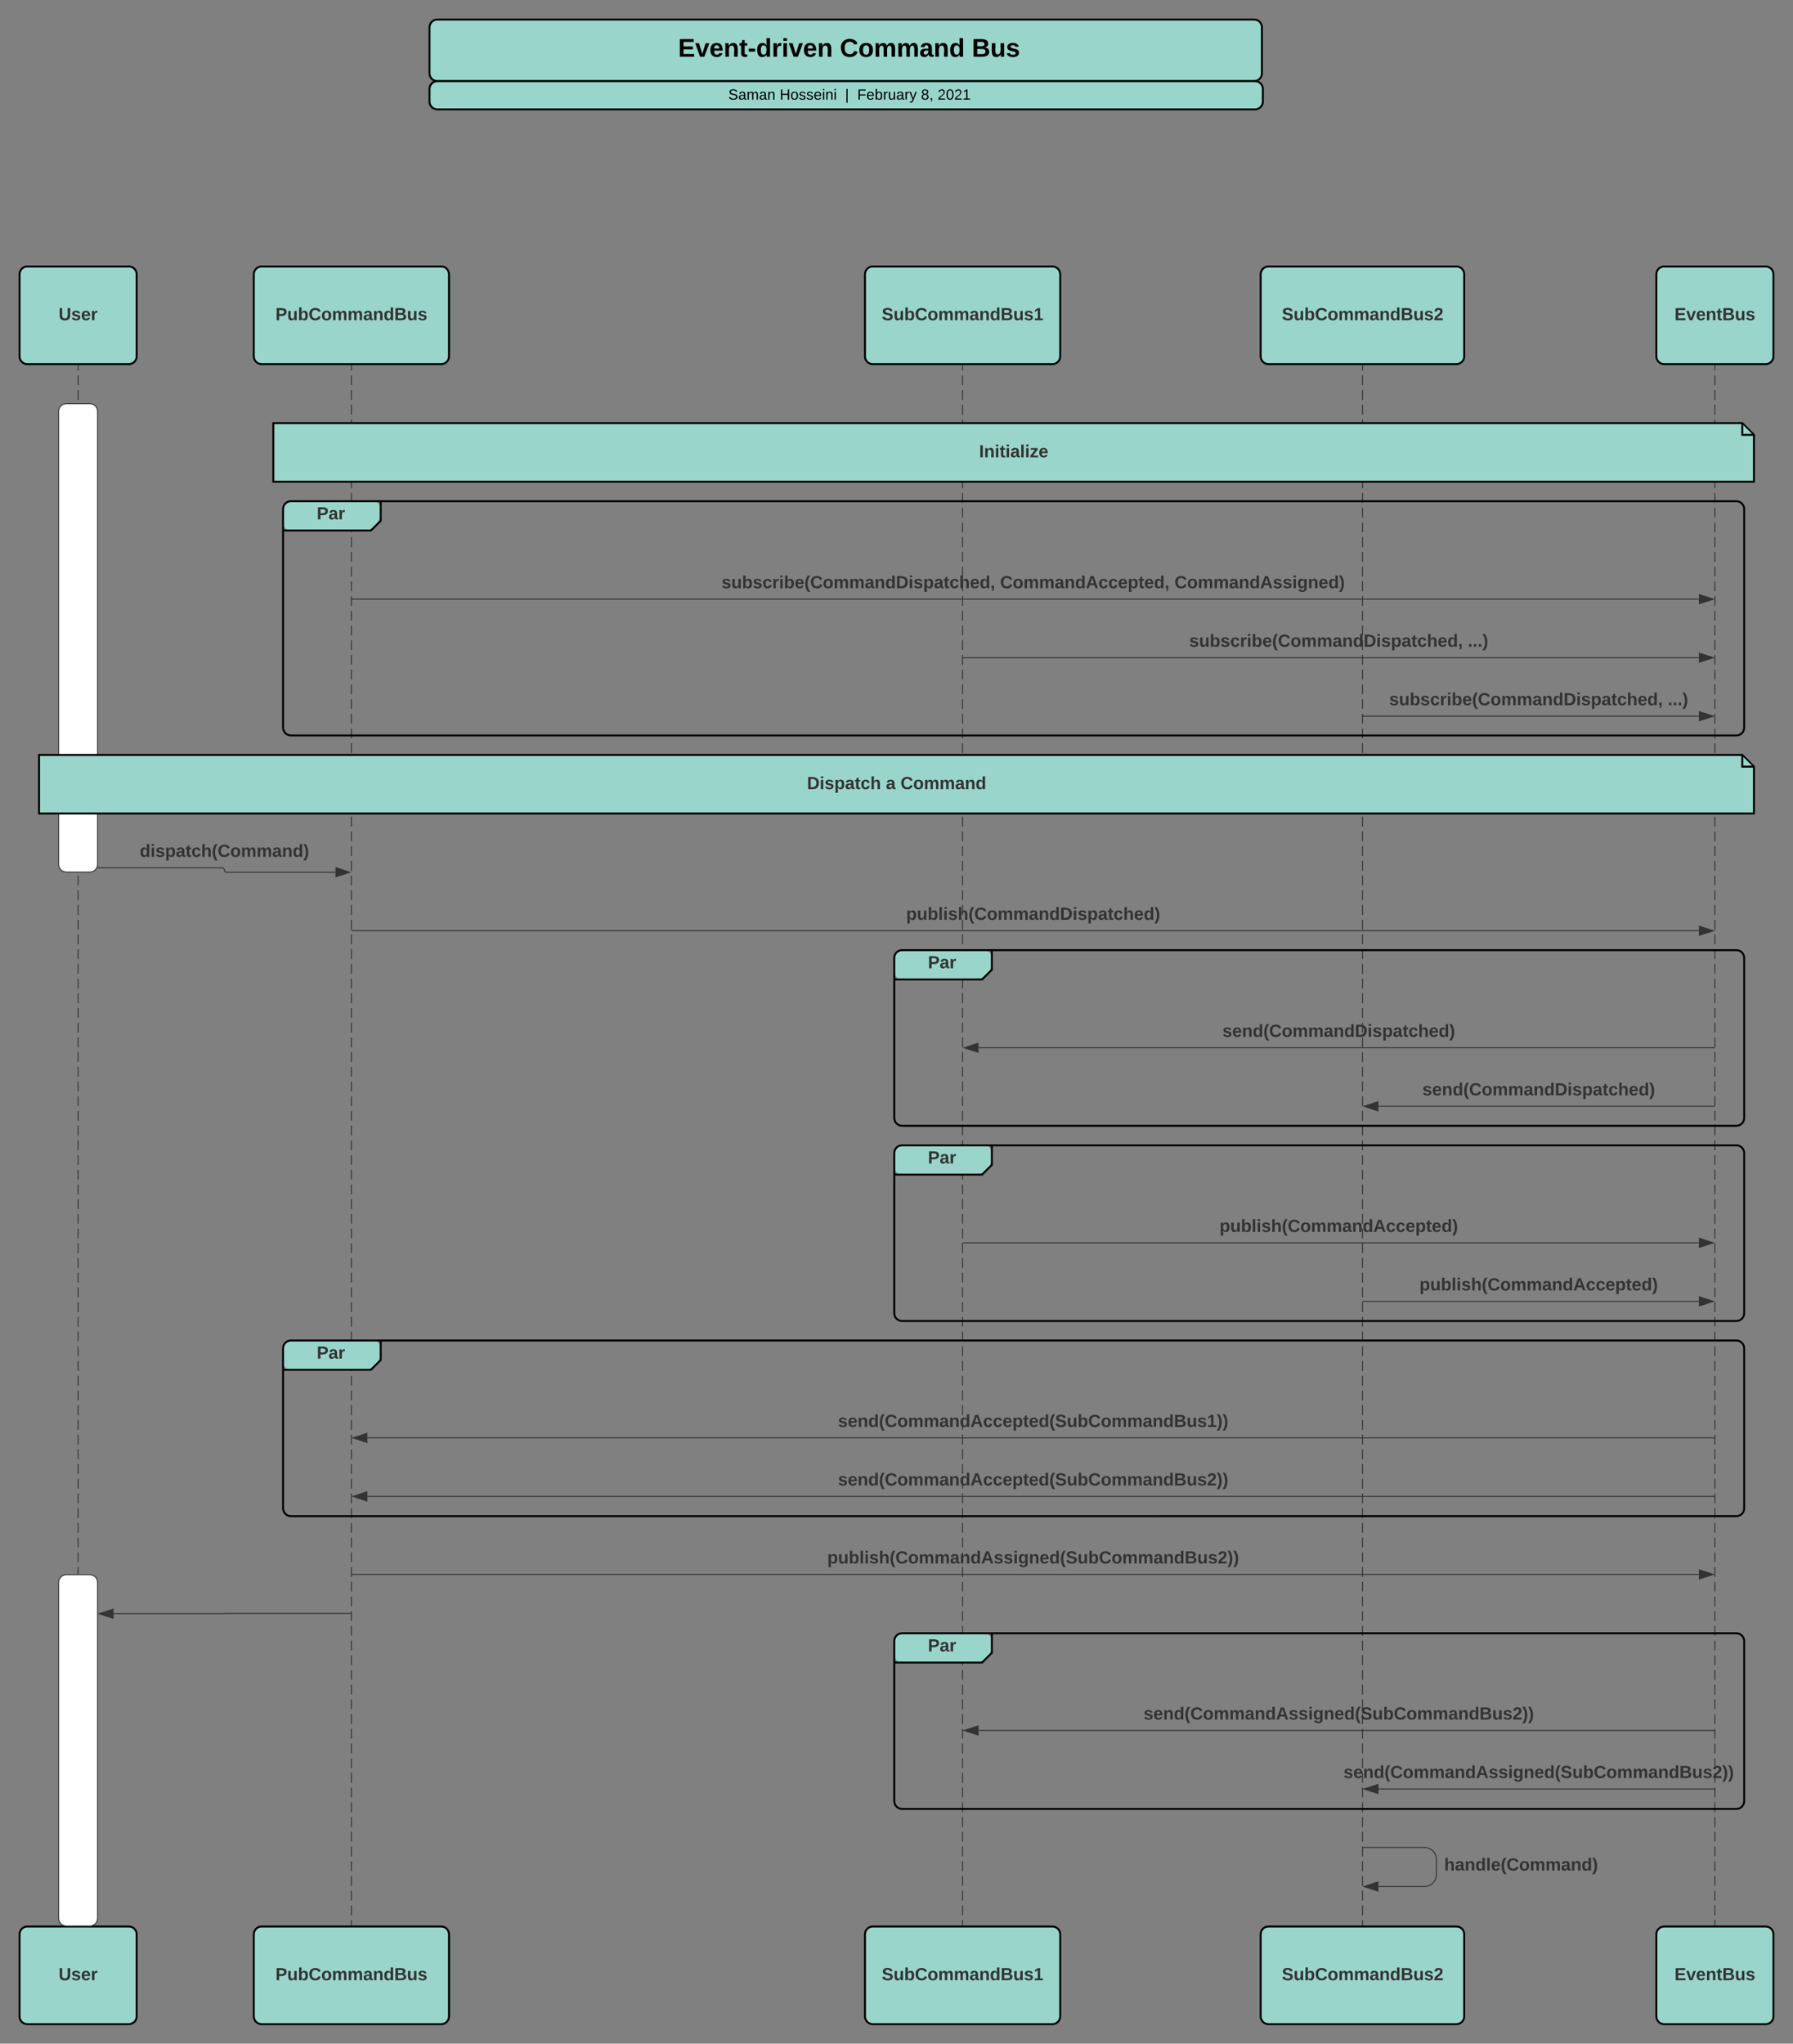 <svg xmlns="http://www.w3.org/2000/svg" xmlns:xlink="http://www.w3.org/1999/xlink" xmlns:lucid="lucid" width="1836.8" height="2092.9"><rect width="100%" height="100%" fill="#808080" stroke="none"/><g transform="translate(-120 92.895)" lucid:page-tab-id="0_0"><path d="M560-64.9c0-4.4 3.58-8 8-8h836.75c4.42 0 8 3.6 8 8v47.1c0 4.43-3.58 8-8 8H568c-4.42 0-8-3.57-8-8z" stroke="#000" stroke-width="2" fill="#99d5ca"/><use xlink:href="#a" transform="matrix(1,0,0,1,564,-68.895) translate(250.667 34.158)"/><use xlink:href="#b" transform="matrix(1,0,0,1,564,-68.895) translate(416.377 34.158)"/><use xlink:href="#c" transform="matrix(1,0,0,1,564,-68.895) translate(551.567 34.158)"/><path d="M560-1.8c0-4.4 3.58-8 8-8h837.7c4.43 0 8 3.6 8 8v12.9c0 4.42-3.57 8-8 8H568c-4.42 0-8-3.58-8-8z" stroke="#000" stroke-width="2" fill="#99d5ca"/><use xlink:href="#d" transform="matrix(1,0,0,1,564,-5.791) translate(302.113 14.917)"/><use xlink:href="#e" transform="matrix(1,0,0,1,564,-5.791) translate(354.757 14.917)"/><use xlink:href="#f" transform="matrix(1,0,0,1,564,-5.791) translate(421.764 14.917)"/><use xlink:href="#g" transform="matrix(1,0,0,1,564,-5.791) translate(434.213 14.917)"/><use xlink:href="#h" transform="matrix(1,0,0,1,564,-5.791) translate(499.52 14.917)"/><use xlink:href="#i" transform="matrix(1,0,0,1,564,-5.791) translate(516.516 14.917)"/><path d="M140 188c0-4.42 3.58-8 8-8h104c4.42 0 8 3.58 8 8v84c0 4.42-3.58 8-8 8H148c-4.42 0-8-3.58-8-8z" stroke="#000" stroke-width="2" fill="#99d5ca"/><use xlink:href="#j" transform="matrix(1,0,0,1,140,180) translate(40.03 55.025)"/><path d="M200 281.5v5.02m0 5.02v10.05m0 5v10.05m0 5.03v10.04m0 5.02v10.05m0 5v10.05m0 5.02v10.05m0 5.02v10.04m0 5.03v10.05m0 5.02v10.05m0 5.02v10.04m0 5.02v10.05m0 5.02v10.04m0 5.04v10.04m0 5.02v10.05m0 5.02v10.04m0 5.03v10.05m0 5.02v10.04m0 5.03v10.04m0 5.03v10.05m0 5.02v10.04m0 5.02v10.05m0 5.03v10.04m0 5.03v10.04m0 5.02v10.05m0 5.03v10.04m0 5.02v10.04m0 5.02v10.05m0 5.03v10.04m0 5.02v10.04m0 5.02v10.04m0 5.03v10.04m0 5.02v10.04m0 5.02v10.04m0 5.02v10.05m0 5.02v10.03m0 5.03v10.04m0 5.02v10.05m0 5.02v10.03m0 5.02v10.05m0 5.02v10.04m0 5.03v10.03m0 5.02v10.05m0 5.02v10.04m0 5.02v10.05m0 5.02v10.04m0 5.02v10.04m0 5.02v10.05m0 5.02v10.04m0 5v10.06m0 5.02v10.04m0 5.03v10.04m0 5v10.06m0 5.02v10.04m0 5.02v10.05m0 5v10.05m0 5.03v10.04m0 5.02v10.05m0 5v10.05m0 5.02v10.05m0 5.02v10.04m0 5.03v10.05m0 5.02v10.05m0 5.02v10.04m0 5.02v10.05m0 5.02v10.04m0 5.04v10.04m0 5.02v10.05m0 5.02V1311m0 5.03v10.05m0 5.02v10.04m0 5.03v10.04m0 5.03v10.05m0 5.02v10.04m0 5.02v10.05m0 5.03v10.04m0 5.03v10.04m0 5.02v10.05m0 5.03v10.04m0 5.02v10.04m0 5.02v10.05m0 5.03v10.04m0 5.02v10.04m0 5.02V1537m0 5.03v10.04m0 5.02v10.04m0 5.02v10.04m0 5.02v10.05m0 5.02v10.03m0 5.03v10.04m0 5.02v10.05m0 5.02v10.03m0 5.02v10.05m0 5.02v10.04m0 5.03v10.03m0 5.02v10.05m0 5.02v10.04m0 5.02v10.05m0 5.02V1763m0 5.02v10.04m0 5.02v10.05m0 5.02v10.04m0 5v10.06m0 5.02v10.04m0 5.03v10.04m0 5v10.06m0 5.02v5.02" stroke="#333" fill="none"/><path d="M200.5 281.5h-1v-.5h1zM200.5 1879h-1v-.5h1z" fill="#333"/><path d="M140 1888c0-4.42 3.58-8 8-8h104c4.42 0 8 3.58 8 8v84c0 4.42-3.58 8-8 8H148c-4.42 0-8-3.58-8-8z" stroke="#000" stroke-width="2" fill="#99d5ca"/><use xlink:href="#j" transform="matrix(1,0,0,1,140,1880) translate(40.03 55.025)"/><path d="M380 188c0-4.42 3.58-8 8-8h184c4.42 0 8 3.58 8 8v84c0 4.42-3.58 8-8 8H388c-4.42 0-8-3.58-8-8z" stroke="#000" stroke-width="2" fill="#99d5ca"/><use xlink:href="#k" transform="matrix(1,0,0,1,380,180) translate(22.205 55.025)"/><path d="M480 281.5v5.02m0 5.02v10.05m0 5v10.05m0 5.03v10.04m0 5.02v10.05m0 5v10.05m0 5.02v10.05m0 5.02v10.04m0 5.03v10.05m0 5.02v10.05m0 5.02v10.04m0 5.02v10.05m0 5.02v10.04m0 5.04v10.04m0 5.02v10.05m0 5.02v10.04m0 5.03v10.05m0 5.02v10.04m0 5.03v10.04m0 5.03v10.05m0 5.02v10.04m0 5.02v10.05m0 5.03v10.04m0 5.03v10.04m0 5.02v10.05m0 5.03v10.04m0 5.02v10.04m0 5.02v10.05m0 5.03v10.04m0 5.02v10.04m0 5.02v10.04m0 5.03v10.04m0 5.02v10.04m0 5.02v10.04m0 5.02v10.05m0 5.02v10.03m0 5.03v10.04m0 5.02v10.05m0 5.02v10.03m0 5.02v10.05m0 5.02v10.04m0 5.03v10.03m0 5.02v10.05m0 5.02v10.04m0 5.02v10.05m0 5.02v10.04m0 5.02v10.04m0 5.02v10.05m0 5.02v10.04m0 5v10.06m0 5.02v10.04m0 5.03v10.04m0 5v10.06m0 5.02v10.04m0 5.02v10.05m0 5v10.05m0 5.03v10.04m0 5.02v10.05m0 5v10.05m0 5.02v10.05m0 5.02v10.04m0 5.03v10.05m0 5.02v10.05m0 5.02v10.04m0 5.02v10.05m0 5.02v10.04m0 5.04v10.04m0 5.02v10.05m0 5.02V1311m0 5.03v10.05m0 5.02v10.04m0 5.03v10.04m0 5.03v10.05m0 5.02v10.04m0 5.02v10.05m0 5.03v10.04m0 5.03v10.04m0 5.02v10.05m0 5.03v10.04m0 5.02v10.04m0 5.02v10.05m0 5.03v10.04m0 5.02v10.04m0 5.02V1537m0 5.03v10.04m0 5.02v10.04m0 5.02v10.04m0 5.02v10.05m0 5.02v10.03m0 5.03v10.04m0 5.02v10.05m0 5.02v10.03m0 5.02v10.05m0 5.02v10.04m0 5.03v10.03m0 5.02v10.05m0 5.02v10.04m0 5.02v10.05m0 5.02V1763m0 5.02v10.04m0 5.02v10.05m0 5.02v10.04m0 5v10.06m0 5.02v10.04m0 5.03v10.04m0 5v10.06m0 5.02v5.02" stroke="#333" fill="none"/><path d="M480.5 281.5h-1v-.5h1zM480.5 1879h-1v-.5h1z" fill="#333"/><path d="M380 1888c0-4.42 3.58-8 8-8h184c4.42 0 8 3.58 8 8v84c0 4.42-3.58 8-8 8H388c-4.42 0-8-3.58-8-8z" stroke="#000" stroke-width="2" fill="#99d5ca"/><use xlink:href="#k" transform="matrix(1,0,0,1,380,1880) translate(22.205 55.025)"/><path d="M1006.1 188c0-4.42 3.58-8 8-8h184c4.42 0 8 3.58 8 8v84c0 4.42-3.58 8-8 8h-184c-4.42 0-8-3.58-8-8z" stroke="#000" stroke-width="2" fill="#99d5ca"/><use xlink:href="#l" transform="matrix(1,0,0,1,1006.1,180) translate(17.205 55.025)"/><path d="M1106.1 281.5v5.02m0 5.02v10.05m0 5v10.05m0 5.03v10.04m0 5.02v10.05m0 5v10.05m0 5.02v10.05m0 5.02v10.04m0 5.03v10.05m0 5.02v10.05m0 5.02v10.04m0 5.02v10.05m0 5.02v10.04m0 5.04v10.04m0 5.02v10.05m0 5.02v10.04m0 5.03v10.05m0 5.02v10.04m0 5.03v10.04m0 5.03v10.05m0 5.02v10.04m0 5.02v10.05m0 5.03v10.04m0 5.03v10.04m0 5.02v10.05m0 5.03v10.04m0 5.02v10.04m0 5.02v10.05m0 5.03v10.04m0 5.02v10.04m0 5.02v10.04m0 5.03v10.04m0 5.02v10.04m0 5.02v10.04m0 5.02v10.05m0 5.02v10.03m0 5.03v10.04m0 5.02v10.05m0 5.02v10.03m0 5.02v10.05m0 5.02v10.04m0 5.03v10.03m0 5.02v10.05m0 5.02v10.04m0 5.02v10.05m0 5.02v10.04m0 5.02v10.04m0 5.02v10.05m0 5.02v10.04m0 5v10.06m0 5.02v10.04m0 5.03v10.04m0 5v10.06m0 5.02v10.04m0 5.02v10.05m0 5v10.05m0 5.03v10.04m0 5.02v10.05m0 5v10.05m0 5.02v10.05m0 5.02v10.04m0 5.03v10.05m0 5.02v10.05m0 5.02v10.04m0 5.02v10.05m0 5.02v10.04m0 5.04v10.04m0 5.02v10.05m0 5.02V1311m0 5.03v10.05m0 5.02v10.04m0 5.03v10.04m0 5.03v10.05m0 5.02v10.04m0 5.02v10.05m0 5.03v10.04m0 5.03v10.04m0 5.02v10.05m0 5.03v10.04m0 5.02v10.04m0 5.02v10.05m0 5.03v10.04m0 5.02v10.04m0 5.02V1537m0 5.03v10.04m0 5.02v10.04m0 5.02v10.04m0 5.02v10.05m0 5.02v10.03m0 5.03v10.04m0 5.02v10.05m0 5.02v10.03m0 5.02v10.05m0 5.02v10.04m0 5.03v10.03m0 5.02v10.05m0 5.02v10.04m0 5.02v10.05m0 5.02V1763m0 5.02v10.04m0 5.02v10.05m0 5.02v10.04m0 5v10.06m0 5.02v10.04m0 5.03v10.04m0 5v10.06m0 5.02v5.02" stroke="#333" fill="none"/><path d="M1106.6 281.5h-1v-.5h1zM1106.6 1879h-1v-.5h1z" fill="#333"/><path d="M1006.1 1888c0-4.42 3.58-8 8-8h184c4.42 0 8 3.58 8 8v84c0 4.42-3.58 8-8 8h-184c-4.42 0-8-3.58-8-8z" stroke="#000" stroke-width="2" fill="#99d5ca"/><use xlink:href="#l" transform="matrix(1,0,0,1,1006.1,1880) translate(17.205 55.025)"/><path d="M1411.45 188c0-4.42 3.58-8 8-8H1612c4.42 0 8 3.58 8 8v84c0 4.42-3.58 8-8 8h-192.55c-4.42 0-8-3.58-8-8z" stroke="#000" stroke-width="2" fill="#99d5ca"/><use xlink:href="#m" transform="matrix(1,0,0,1,1411.45,180) translate(21.705 55.025)"/><path d="M1515.72 281.5v5.02m0 5.02v10.05m0 5v10.05m0 5.03v10.04m0 5.02v10.05m0 5v10.05m0 5.02v10.05m0 5.02v10.04m0 5.03v10.05m0 5.02v10.05m0 5.02v10.04m0 5.02v10.05m0 5.02v10.04m0 5.04v10.04m0 5.02v10.05m0 5.02v10.04m0 5.03v10.05m0 5.02v10.04m0 5.03v10.04m0 5.03v10.05m0 5.02v10.04m0 5.02v10.05m0 5.03v10.04m0 5.03v10.04m0 5.02v10.05m0 5.03v10.04m0 5.02v10.04m0 5.02v10.05m0 5.03v10.04m0 5.02v10.04m0 5.02v10.04m0 5.03v10.04m0 5.02v10.04m0 5.02v10.04m0 5.02v10.05m0 5.02v10.03m0 5.03v10.04m0 5.02v10.05m0 5.02v10.03m0 5.02v10.05m0 5.02v10.04m0 5.03v10.03m0 5.02v10.05m0 5.02v10.04m0 5.02v10.05m0 5.02v10.04m0 5.02v10.04m0 5.02v10.05m0 5.02v10.04m0 5v10.06m0 5.02v10.04m0 5.03v10.04m0 5v10.06m0 5.02v10.04m0 5.02v10.05m0 5v10.05m0 5.03v10.04m0 5.02v10.05m0 5v10.05m0 5.02v10.05m0 5.02v10.04m0 5.03v10.05m0 5.02v10.05m0 5.02v10.04m0 5.02v10.05m0 5.02v10.04m0 5.04v10.04m0 5.02v10.05m0 5.02V1311m0 5.03v10.05m0 5.02v10.04m0 5.03v10.04m0 5.03v10.05m0 5.02v10.04m0 5.02v10.05m0 5.03v10.04m0 5.03v10.04m0 5.02v10.05m0 5.03v10.04m0 5.02v10.04m0 5.02v10.05m0 5.03v10.04m0 5.02v10.04m0 5.02V1537m0 5.03v10.04m0 5.02v10.04m0 5.02v10.04m0 5.02v10.05m0 5.02v10.03m0 5.03v10.04m0 5.02v10.05m0 5.02v10.03m0 5.02v10.05m0 5.02v10.04m0 5.03v10.03m0 5.02v10.05m0 5.02v10.04m0 5.02v10.05m0 5.02V1763m0 5.02v10.04m0 5.02v10.05m0 5.02v10.04m0 5v10.06m0 5.02v10.04m0 5.03v10.04m0 5v10.06m0 5.02v5.02" stroke="#333" fill="none"/><path d="M1516.22 281.5h-1v-.5h1zM1516.22 1879h-1v-.5h1z" fill="#333"/><path d="M1411.45 1888c0-4.42 3.58-8 8-8H1612c4.42 0 8 3.58 8 8v84c0 4.42-3.58 8-8 8h-192.55c-4.42 0-8-3.58-8-8z" stroke="#000" stroke-width="2" fill="#99d5ca"/><use xlink:href="#m" transform="matrix(1,0,0,1,1411.45,1880) translate(21.705 55.025)"/><path d="M1816.8 188c0-4.42 3.58-8 8-8h104c4.42 0 8 3.58 8 8v84c0 4.42-3.58 8-8 8h-104c-4.42 0-8-3.58-8-8z" stroke="#000" stroke-width="2" fill="#99d5ca"/><use xlink:href="#n" transform="matrix(1,0,0,1,1816.8,180) translate(18.605 55.025)"/><path d="M1876.8 281.5v5.02m0 5.02v10.05m0 5v10.05m0 5.03v10.04m0 5.02v10.05m0 5v10.05m0 5.02v10.05m0 5.02v10.04m0 5.03v10.05m0 5.02v10.05m0 5.02v10.04m0 5.02v10.05m0 5.02v10.04m0 5.04v10.04m0 5.02v10.05m0 5.02v10.04m0 5.03v10.05m0 5.02v10.04m0 5.03v10.04m0 5.03v10.05m0 5.02v10.04m0 5.02v10.05m0 5.03v10.04m0 5.03v10.04m0 5.02v10.05m0 5.03v10.04m0 5.02v10.04m0 5.02v10.05m0 5.03v10.04m0 5.02v10.04m0 5.02v10.04m0 5.03v10.04m0 5.02v10.04m0 5.02v10.04m0 5.02v10.05m0 5.02v10.03m0 5.03v10.04m0 5.02v10.05m0 5.02v10.03m0 5.02v10.05m0 5.02v10.04m0 5.03v10.03m0 5.02v10.05m0 5.02v10.04m0 5.02v10.05m0 5.02v10.04m0 5.02v10.04m0 5.02v10.05m0 5.02v10.04m0 5v10.06m0 5.02v10.04m0 5.03v10.04m0 5v10.06m0 5.02v10.04m0 5.02v10.05m0 5v10.05m0 5.03v10.04m0 5.02v10.05m0 5v10.05m0 5.02v10.05m0 5.02v10.04m0 5.03v10.05m0 5.02v10.05m0 5.02v10.04m0 5.02v10.05m0 5.02v10.04m0 5.04v10.04m0 5.02v10.05m0 5.02V1311m0 5.03v10.05m0 5.02v10.04m0 5.03v10.04m0 5.03v10.05m0 5.02v10.04m0 5.02v10.05m0 5.03v10.04m0 5.03v10.04m0 5.02v10.05m0 5.03v10.04m0 5.02v10.04m0 5.02v10.05m0 5.03v10.04m0 5.02v10.04m0 5.02V1537m0 5.03v10.04m0 5.02v10.04m0 5.02v10.04m0 5.02v10.05m0 5.02v10.03m0 5.03v10.04m0 5.02v10.05m0 5.02v10.03m0 5.02v10.05m0 5.02v10.04m0 5.03v10.03m0 5.02v10.05m0 5.02v10.04m0 5.02v10.05m0 5.02V1763m0 5.02v10.04m0 5.02v10.05m0 5.02v10.04m0 5v10.06m0 5.02v10.04m0 5.03v10.04m0 5v10.06m0 5.02v5.02" stroke="#333" fill="none"/><path d="M1877.3 281.5h-1v-.5h1zM1877.3 1879h-1v-.5h1z" fill="#333"/><path d="M1816.8 1888c0-4.42 3.58-8 8-8h104c4.42 0 8 3.58 8 8v84c0 4.42-3.58 8-8 8h-104c-4.42 0-8-3.58-8-8z" stroke="#000" stroke-width="2" fill="#99d5ca"/><use xlink:href="#n" transform="matrix(1,0,0,1,1816.8,1880) translate(18.605 55.025)"/><path d="M180 328.48c0-4.42 3.58-8 8-8h24c4.42 0 8 3.58 8 8v463.7c0 4.4-3.58 8-8 8h-24c-4.42 0-8-3.6-8-8zM180 1527.73c0-4.42 3.58-8 8-8h24c4.42 0 8 3.58 8 8v343.77c0 4.42-3.58 8-8 8h-24c-4.42 0-8-3.58-8-8z" stroke="#333" fill="#fff"/><path d="M400 340.43h1504.8l12 12v48H400z" stroke="#000" stroke-width="2" fill="#99d5ca"/><path d="M1904.8 341.38v11.05h11.05" stroke="#000" stroke-width="2" fill="#99d5ca"/><use xlink:href="#o" transform="matrix(1,0,0,1,405,345.425) translate(718.05 30.025)"/><path d="M480.5 520.7h1379.92M480.5 520.7h-.5" stroke="#333" fill="none"/><path d="M1875.18 520.7l-14.26 4.64v-9.28z" stroke="#333" fill="#333"/><use xlink:href="#p" transform="matrix(1,0,0,1,859.15,495.1) translate(0.005 14.4)"/><use xlink:href="#q" transform="matrix(1,0,0,1,859.15,495.1) translate(285.355 14.4)"/><use xlink:href="#r" transform="matrix(1,0,0,1,859.15,495.1) translate(463.955 14.4)"/><path d="M410 428.4c0-4.4 3.58-8 8-8h84c4.42 0 8 3.6 8 8v4.94c0 3.9-2.24 9.3-5 12.07-2.76 2.77-8.17 5-12.07 5H418c-4.42 0-8-3.57-8-8z" fill="#99d5ca"/><path d="M510 420.4v20l-10 10h-90" stroke="#000" stroke-width="2" fill="none"/><path d="M410 428.4c0-4.4 3.58-8 8-8h1480.8c4.42 0 8 3.6 8 8v223.86c0 4.42-3.58 8-8 8H418c-4.42 0-8-3.58-8-8z" stroke="#000" stroke-width="2" fill="none"/><use xlink:href="#s" transform="matrix(1,0,0,1,418,420.413) translate(26.5 18.6)"/><path d="M1516.22 640.55h344.2M1516.24 640.55h-.52" stroke="#333" fill="none"/><path d="M1875.18 640.55l-14.26 4.64v-9.3z" stroke="#333" fill="#333"/><use xlink:href="#p" transform="matrix(1,0,0,1,1543.112,614.95) translate(0.005 14.4)"/><use xlink:href="#t" transform="matrix(1,0,0,1,1543.112,614.95) translate(285.355 14.4)"/><path d="M1106.6 580.63h753.82M1106.6 580.63h-.5" stroke="#333" fill="none"/><path d="M1875.18 580.63l-14.26 4.63V576z" stroke="#333" fill="#333"/><use xlink:href="#p" transform="matrix(1,0,0,1,1338.3,555.025) translate(0.005 14.4)"/><use xlink:href="#t" transform="matrix(1,0,0,1,1338.3,555.025) translate(285.355 14.4)"/><path d="M220.13 795.8h127.4c1.27 0 2.3 1 2.3 2.27 0 1.26 1 2.28 2.27 2.28h111.52" stroke="#333" fill="none"/><path d="M220.15 796.3h-.85l.54-.8.04-.2h.27z" fill="#333"/><path d="M478.38 800.35L464.12 805v-9.3z" stroke="#333" fill="#333"/><use xlink:href="#u" transform="matrix(1,0,0,1,263.157,770.199) translate(0.005 14.4)"/><path d="M160 680.2h1744.8l12 12v48H160z" stroke="#000" stroke-width="2" fill="#99d5ca"/><path d="M1904.8 681.16v11.05h11.05" stroke="#000" stroke-width="2" fill="#99d5ca"/><use xlink:href="#v" transform="matrix(1,0,0,1,165,685.212) translate(781.7 30.025)"/><use xlink:href="#w" transform="matrix(1,0,0,1,165,685.212) translate(862.5 30.025)"/><use xlink:href="#x" transform="matrix(1,0,0,1,165,685.212) translate(877.5 30.025)"/><path d="M480.5 860.27h1379.92M480.5 860.27h-.5" stroke="#333" fill="none"/><path d="M1875.18 860.27l-14.26 4.64v-9.26z" stroke="#333" fill="#333"/><use xlink:href="#y" transform="matrix(1,0,0,1,1048.275,834.675) translate(0.005 14.4)"/><path d="M1036.1 888.13c0-4.42 3.58-8 8-8h84c4.42 0 8 3.58 8 8v4.92c0 3.9-2.24 9.3-5 12.08-2.76 2.76-8.17 5-12.07 5h-74.93c-4.42 0-8-3.6-8-8z" fill="#99d5ca"/><path d="M1136.1 880.13v20l-10 10h-90" stroke="#000" stroke-width="2" fill="none"/><path d="M1036.1 888.13c0-4.42 3.58-8 8-8h854.7c4.42 0 8 3.58 8 8V1052c0 4.43-3.58 8-8 8h-854.7c-4.42 0-8-3.57-8-8z" stroke="#000" stroke-width="2" fill="none"/><use xlink:href="#s" transform="matrix(1,0,0,1,1044.1,880.125) translate(26.5 18.6)"/><path d="M1876.3 1040.05h-344.2M1876.3 1040.05h.5" stroke="#333" fill="none"/><path d="M1517.34 1040.05l14.27-4.64v9.3z" stroke="#333" fill="#333"/><use xlink:href="#z" transform="matrix(1,0,0,1,1577.087,1014.45) translate(0.005 14.4)"/><path d="M1876.3 980.13h-753.82M1876.3 980.13h.5" stroke="#333" fill="none"/><path d="M1107.72 980.13l14.26-4.64v9.26z" stroke="#333" fill="#333"/><use xlink:href="#z" transform="matrix(1,0,0,1,1372.275,954.525) translate(0.005 14.4)"/><path d="M1106.6 1179.88h753.82M1106.6 1179.88h-.5" stroke="#333" fill="none"/><path d="M1875.18 1179.88l-14.26 4.63v-9.26z" stroke="#333" fill="#333"/><use xlink:href="#A" transform="matrix(1,0,0,1,1369.3,1154.275) translate(0.005 14.4)"/><path d="M1036.1 1088c0-4.42 3.58-8 8-8h84c4.42 0 8 3.58 8 8v4.93c0 3.9-2.24 9.3-5 12.07-2.76 2.76-8.17 5-12.07 5h-74.93c-4.42 0-8-3.58-8-8z" fill="#99d5ca"/><path d="M1136.1 1080v20l-10 10h-90" stroke="#000" stroke-width="2" fill="none"/><path d="M1036.1 1088c0-4.42 3.58-8 8-8h854.7c4.42 0 8 3.58 8 8v163.9c0 4.4-3.58 8-8 8h-854.7c-4.42 0-8-3.6-8-8z" stroke="#000" stroke-width="2" fill="none"/><use xlink:href="#s" transform="matrix(1,0,0,1,1044.1,1080) translate(26.5 18.6)"/><path d="M1516.22 1239.8h344.2M1516.24 1239.8h-.52" stroke="#333" fill="none"/><path d="M1875.18 1239.8l-14.26 4.64v-9.28z" stroke="#333" fill="#333"/><use xlink:href="#A" transform="matrix(1,0,0,1,1574.112,1214.2) translate(0.005 14.4)"/><path d="M410 1287.88c0-4.42 3.58-8 8-8h84c4.42 0 8 3.58 8 8v4.92c0 3.9-2.24 9.3-5 12.08-2.76 2.76-8.17 5-12.07 5H418c-4.42 0-8-3.6-8-8z" fill="#99d5ca"/><path d="M510 1279.88v20l-10 10h-90" stroke="#000" stroke-width="2" fill="none"/><path d="M410 1287.88c0-4.42 3.58-8 8-8h1480.8c4.42 0 8 3.58 8 8v163.88c0 4.42-3.58 8-8 8H418c-4.42 0-8-3.58-8-8z" stroke="#000" stroke-width="2" fill="none"/><use xlink:href="#s" transform="matrix(1,0,0,1,418,1279.875) translate(26.5 18.6)"/><path d="M1876.3 1439.55H496.38M1876.3 1439.55h.5" stroke="#333" fill="none"/><path d="M481.62 1439.55l14.26-4.64v9.3z" stroke="#333" fill="#333"/><use xlink:href="#B" transform="matrix(1,0,0,1,978.45,1413.95) translate(0.005 14.4)"/><path d="M479.5 1559.4H350.15c-.08 0-.15.07-.15.15 0 .08-.07.15-.15.15H236.38M479.5 1559.4h.5" stroke="#333" fill="none"/><path d="M221.62 1559.7l14.26-4.64v9.28z" stroke="#333" fill="#333"/><path d="M480.5 1519.45h1379.92M480.5 1519.45h-.5" stroke="#333" fill="none"/><path d="M1875.18 1519.45l-14.26 4.64v-9.3z" stroke="#333" fill="#333"/><use xlink:href="#C" transform="matrix(1,0,0,1,967.5,1493.85) translate(0.005 14.4)"/><path d="M1876.3 1379.63H496.38M1876.3 1379.63h.5" stroke="#333" fill="none"/><path d="M481.62 1379.63l14.26-4.64v9.26z" stroke="#333" fill="#333"/><use xlink:href="#D" transform="matrix(1,0,0,1,978.45,1354.025) translate(0.005 14.4)"/><path d="M1516.22 1799.1h63.23c6.63 0 12 5.37 12 12v15.95c0 6.63-5.37 12-12 12h-47.34M1516.24 1799.1h-.52" stroke="#333" fill="none"/><path d="M1517.34 1839.05l14.27-4.64v9.3z" stroke="#333" fill="#333"/><use xlink:href="#E" transform="matrix(1,0,0,1,1599.45,1808.275) translate(0.005 14.4)"/><path d="M1036.1 1587.7c0-4.43 3.58-8 8-8h84c4.42 0 8 3.57 8 8v4.92c0 3.9-2.24 9.3-5 12.07-2.76 2.75-8.17 5-12.07 5h-74.93c-4.42 0-8-3.6-8-8z" fill="#99d5ca"/><path d="M1136.1 1579.7v20l-10 10h-90" stroke="#000" stroke-width="2" fill="none"/><path d="M1036.1 1587.7c0-4.43 3.58-8 8-8h854.7c4.42 0 8 3.57 8 8v163.88c0 4.4-3.58 8-8 8h-854.7c-4.42 0-8-3.6-8-8z" stroke="#000" stroke-width="2" fill="none"/><g><use xlink:href="#s" transform="matrix(1,0,0,1,1044.1,1579.688) translate(26.5 18.6)"/></g><path d="M1876.3 1679.25h-753.82M1876.3 1679.25h.5" stroke="#333" fill="none"/><path d="M1107.72 1679.25l14.26-4.64v9.3z" stroke="#333" fill="#333"/><g><use xlink:href="#F" transform="matrix(1,0,0,1,1291.5,1653.65) translate(0.005 14.4)"/></g><path d="M1876.3 1739.17h-344.2M1876.3 1739.17h.5" stroke="#333" fill="none"/><path d="M1517.34 1739.17l14.27-4.63v9.27z" stroke="#333" fill="#333"/><g><use xlink:href="#F" transform="matrix(1,0,0,1,1496.312,1713.575) translate(0.005 14.4)"/></g><defs><path d="M24 0v-248h195v40H76v63h132v40H76v65h150V0H24" id="G"/><path d="M128 0H69L1-190h53L99-40l48-150h52" id="H"/><path d="M185-48c-13 30-37 53-82 52C43 2 14-33 14-96s30-98 90-98c62 0 83 45 84 108H66c0 31 8 55 39 56 18 0 30-7 34-22zm-45-69c5-46-57-63-70-21-2 6-4 13-4 21h74" id="I"/><path d="M135-194c87-1 58 113 63 194h-50c-7-57 23-157-34-157-59 0-34 97-39 157H25l-1-190h47c2 12-1 28 3 38 12-26 28-41 61-42" id="J"/><path d="M115-3C79 11 28 4 28-45v-112H4v-33h27l15-45h31v45h36v33H77v99c-1 23 16 31 38 25v30" id="K"/><path d="M14-72v-43h91v43H14" id="L"/><path d="M88-194c31-1 46 15 58 34l-1-101h50l1 261h-48c-2-10 0-23-3-31C134-8 116 4 84 4 32 4 16-41 15-95c0-56 19-97 73-99zm17 164c33 0 40-30 41-66 1-37-9-64-41-64s-38 30-39 65c0 43 13 65 39 65" id="M"/><path d="M135-150c-39-12-60 13-60 57V0H25l-1-190h47c2 13-1 29 3 40 6-28 27-53 61-41v41" id="N"/><path d="M25-224v-37h50v37H25zM25 0v-190h50V0H25" id="O"/><g id="a"><use transform="matrix(0.073,0,0,0.073,0,0)" xlink:href="#G"/><use transform="matrix(0.073,0,0,0.073,17.481,0)" xlink:href="#H"/><use transform="matrix(0.073,0,0,0.073,32.049,0)" xlink:href="#I"/><use transform="matrix(0.073,0,0,0.073,46.617,0)" xlink:href="#J"/><use transform="matrix(0.073,0,0,0.073,62.569,0)" xlink:href="#K"/><use transform="matrix(0.073,0,0,0.073,71.237,0)" xlink:href="#L"/><use transform="matrix(0.073,0,0,0.073,79.905,0)" xlink:href="#M"/><use transform="matrix(0.073,0,0,0.073,95.857,0)" xlink:href="#N"/><use transform="matrix(0.073,0,0,0.073,106.054,0)" xlink:href="#O"/><use transform="matrix(0.073,0,0,0.073,113.338,0)" xlink:href="#H"/><use transform="matrix(0.073,0,0,0.073,127.906,0)" xlink:href="#I"/><use transform="matrix(0.073,0,0,0.073,142.474,0)" xlink:href="#J"/></g><path d="M67-125c0 53 21 87 73 88 37 1 54-22 65-47l45 17C233-25 199 4 140 4 58 4 20-42 15-125 8-235 124-281 211-232c18 10 29 29 36 50l-46 12c-8-25-30-41-62-41-52 0-71 34-72 86" id="P"/><path d="M110-194c64 0 96 36 96 99 0 64-35 99-97 99-61 0-95-36-95-99 0-62 34-99 96-99zm-1 164c35 0 45-28 45-65 0-40-10-65-43-65-34 0-45 26-45 65 0 36 10 65 43 65" id="Q"/><path d="M220-157c-53 9-28 100-34 157h-49v-107c1-27-5-49-29-50C55-147 81-57 75 0H25l-1-190h47c2 12-1 28 3 38 10-53 101-56 108 0 13-22 24-43 59-42 82 1 51 116 57 194h-49v-107c-1-25-5-48-29-50" id="R"/><path d="M133-34C117-15 103 5 69 4 32 3 11-16 11-54c-1-60 55-63 116-61 1-26-3-47-28-47-18 1-26 9-28 27l-52-2c7-38 36-58 82-57s74 22 75 68l1 82c-1 14 12 18 25 15v27c-30 8-71 5-69-32zm-48 3c29 0 43-24 42-57-32 0-66-3-65 30 0 17 8 27 23 27" id="S"/><g id="b"><use transform="matrix(0.073,0,0,0.073,0,0)" xlink:href="#P"/><use transform="matrix(0.073,0,0,0.073,18.865,0)" xlink:href="#Q"/><use transform="matrix(0.073,0,0,0.073,34.817,0)" xlink:href="#R"/><use transform="matrix(0.073,0,0,0.073,58.126,0)" xlink:href="#R"/><use transform="matrix(0.073,0,0,0.073,81.435,0)" xlink:href="#S"/><use transform="matrix(0.073,0,0,0.073,96.002,0)" xlink:href="#J"/><use transform="matrix(0.073,0,0,0.073,111.954,0)" xlink:href="#M"/></g><path d="M182-130c37 4 62 22 62 59C244 23 116-4 24 0v-248c84 5 203-23 205 63 0 31-19 50-47 55zM76-148c40-3 101 13 101-30 0-44-60-28-101-31v61zm0 110c48-3 116 14 116-37 0-48-69-32-116-35v72" id="T"/><path d="M85 4C-2 5 27-109 22-190h50c7 57-23 150 33 157 60-5 35-97 40-157h50l1 190h-47c-2-12 1-28-3-38-12 25-28 42-61 42" id="U"/><path d="M137-138c1-29-70-34-71-4 15 46 118 7 119 86 1 83-164 76-172 9l43-7c4 19 20 25 44 25 33 8 57-30 24-41C81-84 22-81 20-136c-2-80 154-74 161-7" id="V"/><g id="c"><use transform="matrix(0.073,0,0,0.073,0,0)" xlink:href="#T"/><use transform="matrix(0.073,0,0,0.073,18.865,0)" xlink:href="#U"/><use transform="matrix(0.073,0,0,0.073,34.817,0)" xlink:href="#V"/></g><path d="M185-189c-5-48-123-54-124 2 14 75 158 14 163 119 3 78-121 87-175 55-17-10-28-26-33-46l33-7c5 56 141 63 141-1 0-78-155-14-162-118-5-82 145-84 179-34 5 7 8 16 11 25" id="W"/><path d="M141-36C126-15 110 5 73 4 37 3 15-17 15-53c-1-64 63-63 125-63 3-35-9-54-41-54-24 1-41 7-42 31l-33-3c5-37 33-52 76-52 45 0 72 20 72 64v82c-1 20 7 32 28 27v20c-31 9-61-2-59-35zM48-53c0 20 12 33 32 33 41-3 63-29 60-74-43 2-92-5-92 41" id="X"/><path d="M210-169c-67 3-38 105-44 169h-31v-121c0-29-5-50-35-48C34-165 62-65 56 0H25l-1-190h30c1 10-1 24 2 32 10-44 99-50 107 0 11-21 27-35 58-36 85-2 47 119 55 194h-31v-121c0-29-5-49-35-48" id="Y"/><path d="M117-194c89-4 53 116 60 194h-32v-121c0-31-8-49-39-48C34-167 62-67 57 0H25l-1-190h30c1 10-1 24 2 32 11-22 29-35 61-36" id="Z"/><g id="d"><use transform="matrix(0.042,0,0,0.042,0,0)" xlink:href="#W"/><use transform="matrix(0.042,0,0,0.042,10.198,0)" xlink:href="#X"/><use transform="matrix(0.042,0,0,0.042,18.695,0)" xlink:href="#Y"/><use transform="matrix(0.042,0,0,0.042,31.4,0)" xlink:href="#X"/><use transform="matrix(0.042,0,0,0.042,39.898,0)" xlink:href="#Z"/></g><path d="M197 0v-115H63V0H30v-248h33v105h134v-105h34V0h-34" id="aa"/><path d="M100-194c62-1 85 37 85 99 1 63-27 99-86 99S16-35 15-95c0-66 28-99 85-99zM99-20c44 1 53-31 53-75 0-43-8-75-51-75s-53 32-53 75 10 74 51 75" id="ab"/><path d="M135-143c-3-34-86-38-87 0 15 53 115 12 119 90S17 21 10-45l28-5c4 36 97 45 98 0-10-56-113-15-118-90-4-57 82-63 122-42 12 7 21 19 24 35" id="ac"/><path d="M100-194c63 0 86 42 84 106H49c0 40 14 67 53 68 26 1 43-12 49-29l28 8c-11 28-37 45-77 45C44 4 14-33 15-96c1-61 26-98 85-98zm52 81c6-60-76-77-97-28-3 7-6 17-6 28h103" id="ad"/><path d="M24-231v-30h32v30H24zM24 0v-190h32V0H24" id="ae"/><g id="e"><use transform="matrix(0.042,0,0,0.042,0,0)" xlink:href="#aa"/><use transform="matrix(0.042,0,0,0.042,11.005,0)" xlink:href="#ab"/><use transform="matrix(0.042,0,0,0.042,19.503,0)" xlink:href="#ac"/><use transform="matrix(0.042,0,0,0.042,27.151,0)" xlink:href="#ac"/><use transform="matrix(0.042,0,0,0.042,34.799,0)" xlink:href="#ad"/><use transform="matrix(0.042,0,0,0.042,43.297,0)" xlink:href="#ae"/><use transform="matrix(0.042,0,0,0.042,46.654,0)" xlink:href="#Z"/><use transform="matrix(0.042,0,0,0.042,55.152,0)" xlink:href="#ae"/></g><path d="M32 76v-337h29V76H32" id="af"/><use transform="matrix(0.042,0,0,0.042,0,0)" xlink:href="#af" id="f"/><path d="M63-220v92h138v28H63V0H30v-248h175v28H63" id="ag"/><path d="M115-194c53 0 69 39 70 98 0 66-23 100-70 100C84 3 66-7 56-30L54 0H23l1-261h32v101c10-23 28-34 59-34zm-8 174c40 0 45-34 45-75 0-40-5-75-45-74-42 0-51 32-51 76 0 43 10 73 51 73" id="ah"/><path d="M114-163C36-179 61-72 57 0H25l-1-190h30c1 12-1 29 2 39 6-27 23-49 58-41v29" id="ai"/><path d="M84 4C-5 8 30-112 23-190h32v120c0 31 7 50 39 49 72-2 45-101 50-169h31l1 190h-30c-1-10 1-25-2-33-11 22-28 36-60 37" id="aj"/><path d="M179-190L93 31C79 59 56 82 12 73V49c39 6 53-20 64-50L1-190h34L92-34l54-156h33" id="ak"/><g id="g"><use transform="matrix(0.042,0,0,0.042,0,0)" xlink:href="#ag"/><use transform="matrix(0.042,0,0,0.042,9.305,0)" xlink:href="#ad"/><use transform="matrix(0.042,0,0,0.042,17.803,0)" xlink:href="#ah"/><use transform="matrix(0.042,0,0,0.042,26.301,0)" xlink:href="#ai"/><use transform="matrix(0.042,0,0,0.042,31.357,0)" xlink:href="#aj"/><use transform="matrix(0.042,0,0,0.042,39.855,0)" xlink:href="#X"/><use transform="matrix(0.042,0,0,0.042,48.353,0)" xlink:href="#ai"/><use transform="matrix(0.042,0,0,0.042,53.41,0)" xlink:href="#ak"/></g><path d="M134-131c28 9 52 24 51 62-1 50-34 73-85 73S17-19 16-69c0-36 21-54 49-61-75-25-45-126 34-121 46 3 78 18 79 63 0 33-17 51-44 57zm-34-11c31 1 46-15 46-44 0-28-17-43-47-42-29 0-46 13-45 42 1 28 16 44 46 44zm1 122c35 0 51-18 51-52 0-30-18-46-53-46-33 0-51 17-51 47 0 34 19 51 53 51" id="al"/><path d="M68-38c1 34 0 65-14 84H32c9-13 17-26 17-46H33v-38h35" id="am"/><g id="h"><use transform="matrix(0.042,0,0,0.042,0,0)" xlink:href="#al"/><use transform="matrix(0.042,0,0,0.042,8.498,0)" xlink:href="#am"/></g><path d="M101-251c82-7 93 87 43 132L82-64C71-53 59-42 53-27h129V0H18c2-99 128-94 128-182 0-28-16-43-45-43s-46 15-49 41l-32-3c6-41 34-60 81-64" id="an"/><path d="M101-251c68 0 85 55 85 127S166 4 100 4C33 4 14-52 14-124c0-73 17-127 87-127zm-1 229c47 0 54-49 54-102s-4-102-53-102c-51 0-55 48-55 102 0 53 5 102 54 102" id="ao"/><path d="M27 0v-27h64v-190l-56 39v-29l58-41h29v221h61V0H27" id="ap"/><g id="i"><use transform="matrix(0.042,0,0,0.042,0,0)" xlink:href="#an"/><use transform="matrix(0.042,0,0,0.042,8.498,0)" xlink:href="#ao"/><use transform="matrix(0.042,0,0,0.042,16.996,0)" xlink:href="#an"/><use transform="matrix(0.042,0,0,0.042,25.494,0)" xlink:href="#ap"/></g><path fill="#333" d="M238-95c0 69-44 99-111 99C63 4 22-25 22-93v-155h51v151c-1 38 19 59 55 60 90 1 49-130 58-211h52v153" id="aq"/><path fill="#333" d="M137-138c1-29-70-34-71-4 15 46 118 7 119 86 1 83-164 76-172 9l43-7c4 19 20 25 44 25 33 8 57-30 24-41C81-84 22-81 20-136c-2-80 154-74 161-7" id="ar"/><path fill="#333" d="M185-48c-13 30-37 53-82 52C43 2 14-33 14-96s30-98 90-98c62 0 83 45 84 108H66c0 31 8 55 39 56 18 0 30-7 34-22zm-45-69c5-46-57-63-70-21-2 6-4 13-4 21h74" id="as"/><path fill="#333" d="M135-150c-39-12-60 13-60 57V0H25l-1-190h47c2 13-1 29 3 40 6-28 27-53 61-41v41" id="at"/><g id="j"><use transform="matrix(0.05,0,0,0.05,0,0)" xlink:href="#aq"/><use transform="matrix(0.05,0,0,0.05,12.95,0)" xlink:href="#ar"/><use transform="matrix(0.05,0,0,0.05,22.95,0)" xlink:href="#as"/><use transform="matrix(0.05,0,0,0.05,32.95,0)" xlink:href="#at"/></g><path fill="#333" d="M24-248c93 1 206-16 204 79-1 75-69 88-152 82V0H24v-248zm52 121c47 0 100 7 100-41 0-47-54-39-100-39v80" id="au"/><path fill="#333" d="M85 4C-2 5 27-109 22-190h50c7 57-23 150 33 157 60-5 35-97 40-157h50l1 190h-47c-2-12 1-28-3-38-12 25-28 42-61 42" id="av"/><path fill="#333" d="M135-194c52 0 70 43 70 98 0 56-19 99-73 100-30 1-46-15-58-35L72 0H24l1-261h50v104c11-23 29-37 60-37zM114-30c31 0 40-27 40-66 0-37-7-63-39-63s-41 28-41 65c0 36 8 64 40 64" id="aw"/><path fill="#333" d="M67-125c0 53 21 87 73 88 37 1 54-22 65-47l45 17C233-25 199 4 140 4 58 4 20-42 15-125 8-235 124-281 211-232c18 10 29 29 36 50l-46 12c-8-25-30-41-62-41-52 0-71 34-72 86" id="ax"/><path fill="#333" d="M110-194c64 0 96 36 96 99 0 64-35 99-97 99-61 0-95-36-95-99 0-62 34-99 96-99zm-1 164c35 0 45-28 45-65 0-40-10-65-43-65-34 0-45 26-45 65 0 36 10 65 43 65" id="ay"/><path fill="#333" d="M220-157c-53 9-28 100-34 157h-49v-107c1-27-5-49-29-50C55-147 81-57 75 0H25l-1-190h47c2 12-1 28 3 38 10-53 101-56 108 0 13-22 24-43 59-42 82 1 51 116 57 194h-49v-107c-1-25-5-48-29-50" id="az"/><path fill="#333" d="M133-34C117-15 103 5 69 4 32 3 11-16 11-54c-1-60 55-63 116-61 1-26-3-47-28-47-18 1-26 9-28 27l-52-2c7-38 36-58 82-57s74 22 75 68l1 82c-1 14 12 18 25 15v27c-30 8-71 5-69-32zm-48 3c29 0 43-24 42-57-32 0-66-3-65 30 0 17 8 27 23 27" id="aA"/><path fill="#333" d="M135-194c87-1 58 113 63 194h-50c-7-57 23-157-34-157-59 0-34 97-39 157H25l-1-190h47c2 12-1 28 3 38 12-26 28-41 61-42" id="aB"/><path fill="#333" d="M88-194c31-1 46 15 58 34l-1-101h50l1 261h-48c-2-10 0-23-3-31C134-8 116 4 84 4 32 4 16-41 15-95c0-56 19-97 73-99zm17 164c33 0 40-30 41-66 1-37-9-64-41-64s-38 30-39 65c0 43 13 65 39 65" id="aC"/><path fill="#333" d="M182-130c37 4 62 22 62 59C244 23 116-4 24 0v-248c84 5 203-23 205 63 0 31-19 50-47 55zM76-148c40-3 101 13 101-30 0-44-60-28-101-31v61zm0 110c48-3 116 14 116-37 0-48-69-32-116-35v72" id="aD"/><g id="k"><use transform="matrix(0.05,0,0,0.05,0,0)" xlink:href="#au"/><use transform="matrix(0.05,0,0,0.05,12,0)" xlink:href="#av"/><use transform="matrix(0.05,0,0,0.05,22.95,0)" xlink:href="#aw"/><use transform="matrix(0.05,0,0,0.05,33.9,0)" xlink:href="#ax"/><use transform="matrix(0.05,0,0,0.05,46.85,0)" xlink:href="#ay"/><use transform="matrix(0.05,0,0,0.05,57.8,0)" xlink:href="#az"/><use transform="matrix(0.05,0,0,0.05,73.8,0)" xlink:href="#az"/><use transform="matrix(0.05,0,0,0.05,89.8,0)" xlink:href="#aA"/><use transform="matrix(0.05,0,0,0.05,99.8,0)" xlink:href="#aB"/><use transform="matrix(0.05,0,0,0.05,110.75,0)" xlink:href="#aC"/><use transform="matrix(0.05,0,0,0.05,121.7,0)" xlink:href="#aD"/><use transform="matrix(0.05,0,0,0.05,134.65,0)" xlink:href="#av"/><use transform="matrix(0.05,0,0,0.05,145.6,0)" xlink:href="#ar"/></g><path fill="#333" d="M169-182c-1-43-94-46-97-3 18 66 151 10 154 114 3 95-165 93-204 36-6-8-10-19-12-30l50-8c3 46 112 56 116 5-17-69-150-10-154-114-4-87 153-88 188-35 5 8 8 18 10 28" id="aE"/><path fill="#333" d="M23 0v-37h61v-169l-59 37v-38l62-41h46v211h57V0H23" id="aF"/><g id="l"><use transform="matrix(0.05,0,0,0.05,0,0)" xlink:href="#aE"/><use transform="matrix(0.05,0,0,0.05,12,0)" xlink:href="#av"/><use transform="matrix(0.05,0,0,0.05,22.95,0)" xlink:href="#aw"/><use transform="matrix(0.05,0,0,0.05,33.9,0)" xlink:href="#ax"/><use transform="matrix(0.05,0,0,0.05,46.85,0)" xlink:href="#ay"/><use transform="matrix(0.05,0,0,0.05,57.8,0)" xlink:href="#az"/><use transform="matrix(0.05,0,0,0.05,73.8,0)" xlink:href="#az"/><use transform="matrix(0.05,0,0,0.05,89.8,0)" xlink:href="#aA"/><use transform="matrix(0.05,0,0,0.05,99.8,0)" xlink:href="#aB"/><use transform="matrix(0.05,0,0,0.05,110.75,0)" xlink:href="#aC"/><use transform="matrix(0.05,0,0,0.05,121.7,0)" xlink:href="#aD"/><use transform="matrix(0.05,0,0,0.05,134.65,0)" xlink:href="#av"/><use transform="matrix(0.05,0,0,0.05,145.6,0)" xlink:href="#ar"/><use transform="matrix(0.05,0,0,0.05,155.6,0)" xlink:href="#aF"/></g><path fill="#333" d="M182-182c0 78-84 86-111 141h115V0H12c-6-101 99-100 120-180 1-22-12-31-33-32-23 0-32 14-35 34l-49-3c5-45 32-70 84-70 51 0 83 22 83 69" id="aG"/><g id="m"><use transform="matrix(0.05,0,0,0.05,0,0)" xlink:href="#aE"/><use transform="matrix(0.05,0,0,0.05,12,0)" xlink:href="#av"/><use transform="matrix(0.05,0,0,0.05,22.95,0)" xlink:href="#aw"/><use transform="matrix(0.05,0,0,0.05,33.9,0)" xlink:href="#ax"/><use transform="matrix(0.05,0,0,0.05,46.85,0)" xlink:href="#ay"/><use transform="matrix(0.05,0,0,0.05,57.8,0)" xlink:href="#az"/><use transform="matrix(0.05,0,0,0.05,73.8,0)" xlink:href="#az"/><use transform="matrix(0.05,0,0,0.05,89.8,0)" xlink:href="#aA"/><use transform="matrix(0.05,0,0,0.05,99.8,0)" xlink:href="#aB"/><use transform="matrix(0.05,0,0,0.05,110.75,0)" xlink:href="#aC"/><use transform="matrix(0.05,0,0,0.05,121.7,0)" xlink:href="#aD"/><use transform="matrix(0.05,0,0,0.05,134.65,0)" xlink:href="#av"/><use transform="matrix(0.05,0,0,0.05,145.6,0)" xlink:href="#ar"/><use transform="matrix(0.05,0,0,0.05,155.6,0)" xlink:href="#aG"/></g><path fill="#333" d="M24 0v-248h195v40H76v63h132v40H76v65h150V0H24" id="aH"/><path fill="#333" d="M128 0H69L1-190h53L99-40l48-150h52" id="aI"/><path fill="#333" d="M115-3C79 11 28 4 28-45v-112H4v-33h27l15-45h31v45h36v33H77v99c-1 23 16 31 38 25v30" id="aJ"/><g id="n"><use transform="matrix(0.05,0,0,0.05,0,0)" xlink:href="#aH"/><use transform="matrix(0.05,0,0,0.05,12,0)" xlink:href="#aI"/><use transform="matrix(0.05,0,0,0.05,22,0)" xlink:href="#as"/><use transform="matrix(0.05,0,0,0.05,32,0)" xlink:href="#aB"/><use transform="matrix(0.05,0,0,0.05,42.95,0)" xlink:href="#aJ"/><use transform="matrix(0.05,0,0,0.05,48.9,0)" xlink:href="#aD"/><use transform="matrix(0.05,0,0,0.05,61.85,0)" xlink:href="#av"/><use transform="matrix(0.05,0,0,0.05,72.8,0)" xlink:href="#ar"/></g><path fill="#333" d="M24 0v-248h52V0H24" id="aK"/><path fill="#333" d="M25-224v-37h50v37H25zM25 0v-190h50V0H25" id="aL"/><path fill="#333" d="M25 0v-261h50V0H25" id="aM"/><path fill="#333" d="M12 0v-35l95-120H19v-35h142v35L67-36h103V0H12" id="aN"/><g id="o"><use transform="matrix(0.05,0,0,0.05,0,0)" xlink:href="#aK"/><use transform="matrix(0.05,0,0,0.05,5,0)" xlink:href="#aB"/><use transform="matrix(0.05,0,0,0.05,15.95,0)" xlink:href="#aL"/><use transform="matrix(0.05,0,0,0.05,20.95,0)" xlink:href="#aJ"/><use transform="matrix(0.05,0,0,0.05,26.9,0)" xlink:href="#aL"/><use transform="matrix(0.05,0,0,0.05,31.9,0)" xlink:href="#aA"/><use transform="matrix(0.05,0,0,0.05,41.9,0)" xlink:href="#aM"/><use transform="matrix(0.05,0,0,0.05,46.9,0)" xlink:href="#aL"/><use transform="matrix(0.05,0,0,0.05,51.9,0)" xlink:href="#aN"/><use transform="matrix(0.05,0,0,0.05,60.9,0)" xlink:href="#as"/></g><path fill="#333" d="M190-63c-7 42-38 67-86 67-59 0-84-38-90-98-12-110 154-137 174-36l-49 2c-2-19-15-32-35-32-30 0-35 28-38 64-6 74 65 87 74 30" id="aO"/><path fill="#333" d="M67-93c0 74 22 123 53 168H70C40 30 18-18 18-93s22-123 52-168h50c-32 44-53 94-53 168" id="aP"/><path fill="#333" d="M24-248c120-7 223 5 221 122C244-46 201 0 124 0H24v-248zM76-40c74 7 117-18 117-86 0-67-45-88-117-82v168" id="aQ"/><path fill="#333" d="M135-194c53 0 70 44 70 98 0 56-19 98-73 100-31 1-45-17-59-34 3 33 2 69 2 105H25l-1-265h48c2 10 0 23 3 31 11-24 29-35 60-35zM114-30c33 0 39-31 40-66 0-38-9-64-40-64-56 0-55 130 0 130" id="aR"/><path fill="#333" d="M114-157C55-157 80-60 75 0H25v-261h50l-1 109c12-26 28-41 61-42 86-1 58 113 63 194h-50c-7-57 23-157-34-157" id="aS"/><path fill="#333" d="M76-54c-1 42 2 86-19 110H24C36 42 46 24 48 0H25v-54h51" id="aT"/><g id="p"><use transform="matrix(0.05,0,0,0.05,0,0)" xlink:href="#ar"/><use transform="matrix(0.05,0,0,0.05,10,0)" xlink:href="#av"/><use transform="matrix(0.05,0,0,0.05,20.95,0)" xlink:href="#aw"/><use transform="matrix(0.05,0,0,0.05,31.9,0)" xlink:href="#ar"/><use transform="matrix(0.05,0,0,0.05,41.9,0)" xlink:href="#aO"/><use transform="matrix(0.05,0,0,0.05,51.9,0)" xlink:href="#at"/><use transform="matrix(0.05,0,0,0.05,58.9,0)" xlink:href="#aL"/><use transform="matrix(0.05,0,0,0.05,63.9,0)" xlink:href="#aw"/><use transform="matrix(0.05,0,0,0.05,74.85,0)" xlink:href="#as"/><use transform="matrix(0.05,0,0,0.05,84.85,0)" xlink:href="#aP"/><use transform="matrix(0.05,0,0,0.05,90.8,0)" xlink:href="#ax"/><use transform="matrix(0.05,0,0,0.05,103.75,0)" xlink:href="#ay"/><use transform="matrix(0.05,0,0,0.05,114.7,0)" xlink:href="#az"/><use transform="matrix(0.05,0,0,0.05,130.7,0)" xlink:href="#az"/><use transform="matrix(0.05,0,0,0.05,146.7,0)" xlink:href="#aA"/><use transform="matrix(0.05,0,0,0.05,156.7,0)" xlink:href="#aB"/><use transform="matrix(0.05,0,0,0.05,167.65,0)" xlink:href="#aC"/><use transform="matrix(0.05,0,0,0.05,178.6,0)" xlink:href="#aQ"/><use transform="matrix(0.05,0,0,0.05,191.55,0)" xlink:href="#aL"/><use transform="matrix(0.05,0,0,0.05,196.55,0)" xlink:href="#ar"/><use transform="matrix(0.05,0,0,0.05,206.55,0)" xlink:href="#aR"/><use transform="matrix(0.05,0,0,0.05,217.5,0)" xlink:href="#aA"/><use transform="matrix(0.05,0,0,0.05,227.5,0)" xlink:href="#aJ"/><use transform="matrix(0.05,0,0,0.05,233.45,0)" xlink:href="#aO"/><use transform="matrix(0.05,0,0,0.05,243.45,0)" xlink:href="#aS"/><use transform="matrix(0.05,0,0,0.05,254.4,0)" xlink:href="#as"/><use transform="matrix(0.05,0,0,0.05,264.4,0)" xlink:href="#aC"/><use transform="matrix(0.05,0,0,0.05,275.35,0)" xlink:href="#aT"/></g><path fill="#333" d="M199 0l-22-63H83L61 0H9l90-248h61L250 0h-51zm-33-102l-36-108c-10 38-24 72-36 108h72" id="aU"/><g id="q"><use transform="matrix(0.05,0,0,0.05,0,0)" xlink:href="#ax"/><use transform="matrix(0.05,0,0,0.05,12.95,0)" xlink:href="#ay"/><use transform="matrix(0.05,0,0,0.05,23.9,0)" xlink:href="#az"/><use transform="matrix(0.05,0,0,0.05,39.9,0)" xlink:href="#az"/><use transform="matrix(0.05,0,0,0.05,55.9,0)" xlink:href="#aA"/><use transform="matrix(0.05,0,0,0.05,65.9,0)" xlink:href="#aB"/><use transform="matrix(0.05,0,0,0.05,76.85,0)" xlink:href="#aC"/><use transform="matrix(0.05,0,0,0.05,87.8,0)" xlink:href="#aU"/><use transform="matrix(0.05,0,0,0.05,100.75,0)" xlink:href="#aO"/><use transform="matrix(0.05,0,0,0.05,110.75,0)" xlink:href="#aO"/><use transform="matrix(0.05,0,0,0.05,120.75,0)" xlink:href="#as"/><use transform="matrix(0.05,0,0,0.05,130.75,0)" xlink:href="#aR"/><use transform="matrix(0.05,0,0,0.05,141.7,0)" xlink:href="#aJ"/><use transform="matrix(0.05,0,0,0.05,147.65,0)" xlink:href="#as"/><use transform="matrix(0.05,0,0,0.05,157.65,0)" xlink:href="#aC"/><use transform="matrix(0.05,0,0,0.05,168.6,0)" xlink:href="#aT"/></g><path fill="#333" d="M195-6C206 82 75 100 31 46c-4-6-6-13-8-21l49-6c3 16 16 24 34 25 40 0 42-37 40-79-11 22-30 35-61 35-53 0-70-43-70-97 0-56 18-96 73-97 30 0 46 14 59 34l2-30h47zm-90-29c32 0 41-27 41-63 0-35-9-62-40-62-32 0-39 29-40 63 0 36 9 62 39 62" id="aV"/><path fill="#333" d="M102-93c0 74-22 123-52 168H0C30 29 54-18 53-93c0-74-22-123-53-168h50c30 45 52 94 52 168" id="aW"/><g id="r"><use transform="matrix(0.05,0,0,0.05,0,0)" xlink:href="#ax"/><use transform="matrix(0.05,0,0,0.05,12.95,0)" xlink:href="#ay"/><use transform="matrix(0.05,0,0,0.05,23.9,0)" xlink:href="#az"/><use transform="matrix(0.05,0,0,0.05,39.9,0)" xlink:href="#az"/><use transform="matrix(0.05,0,0,0.05,55.9,0)" xlink:href="#aA"/><use transform="matrix(0.05,0,0,0.05,65.9,0)" xlink:href="#aB"/><use transform="matrix(0.05,0,0,0.05,76.85,0)" xlink:href="#aC"/><use transform="matrix(0.05,0,0,0.05,87.8,0)" xlink:href="#aU"/><use transform="matrix(0.05,0,0,0.05,100.75,0)" xlink:href="#ar"/><use transform="matrix(0.05,0,0,0.05,110.75,0)" xlink:href="#ar"/><use transform="matrix(0.05,0,0,0.05,120.75,0)" xlink:href="#aL"/><use transform="matrix(0.05,0,0,0.05,125.75,0)" xlink:href="#aV"/><use transform="matrix(0.05,0,0,0.05,136.7,0)" xlink:href="#aB"/><use transform="matrix(0.05,0,0,0.05,147.65,0)" xlink:href="#as"/><use transform="matrix(0.05,0,0,0.05,157.65,0)" xlink:href="#aC"/><use transform="matrix(0.05,0,0,0.05,168.6,0)" xlink:href="#aW"/></g><g id="s"><use transform="matrix(0.05,0,0,0.05,0,0)" xlink:href="#au"/><use transform="matrix(0.05,0,0,0.05,12,0)" xlink:href="#aA"/><use transform="matrix(0.05,0,0,0.05,22,0)" xlink:href="#at"/></g><path fill="#333" d="M24 0v-54h51V0H24" id="aX"/><g id="t"><use transform="matrix(0.05,0,0,0.05,0,0)" xlink:href="#aX"/><use transform="matrix(0.05,0,0,0.05,5,0)" xlink:href="#aX"/><use transform="matrix(0.05,0,0,0.05,10,0)" xlink:href="#aX"/><use transform="matrix(0.05,0,0,0.05,15,0)" xlink:href="#aW"/></g><g id="u"><use transform="matrix(0.05,0,0,0.05,0,0)" xlink:href="#aC"/><use transform="matrix(0.05,0,0,0.05,10.95,0)" xlink:href="#aL"/><use transform="matrix(0.05,0,0,0.05,15.95,0)" xlink:href="#ar"/><use transform="matrix(0.05,0,0,0.05,25.95,0)" xlink:href="#aR"/><use transform="matrix(0.05,0,0,0.05,36.9,0)" xlink:href="#aA"/><use transform="matrix(0.05,0,0,0.05,46.9,0)" xlink:href="#aJ"/><use transform="matrix(0.05,0,0,0.05,52.85,0)" xlink:href="#aO"/><use transform="matrix(0.05,0,0,0.05,62.85,0)" xlink:href="#aS"/><use transform="matrix(0.05,0,0,0.05,73.8,0)" xlink:href="#aP"/><use transform="matrix(0.05,0,0,0.05,79.75,0)" xlink:href="#ax"/><use transform="matrix(0.05,0,0,0.05,92.7,0)" xlink:href="#ay"/><use transform="matrix(0.05,0,0,0.05,103.65,0)" xlink:href="#az"/><use transform="matrix(0.05,0,0,0.05,119.65,0)" xlink:href="#az"/><use transform="matrix(0.05,0,0,0.05,135.65,0)" xlink:href="#aA"/><use transform="matrix(0.05,0,0,0.05,145.65,0)" xlink:href="#aB"/><use transform="matrix(0.05,0,0,0.05,156.6,0)" xlink:href="#aC"/><use transform="matrix(0.05,0,0,0.05,167.55,0)" xlink:href="#aW"/></g><g id="v"><use transform="matrix(0.05,0,0,0.05,0,0)" xlink:href="#aQ"/><use transform="matrix(0.05,0,0,0.05,12.95,0)" xlink:href="#aL"/><use transform="matrix(0.05,0,0,0.05,17.95,0)" xlink:href="#ar"/><use transform="matrix(0.05,0,0,0.05,27.95,0)" xlink:href="#aR"/><use transform="matrix(0.05,0,0,0.05,38.9,0)" xlink:href="#aA"/><use transform="matrix(0.05,0,0,0.05,48.9,0)" xlink:href="#aJ"/><use transform="matrix(0.05,0,0,0.05,54.85,0)" xlink:href="#aO"/><use transform="matrix(0.05,0,0,0.05,64.85,0)" xlink:href="#aS"/></g><use transform="matrix(0.05,0,0,0.05,0,0)" xlink:href="#aA" id="w"/><g id="x"><use transform="matrix(0.05,0,0,0.05,0,0)" xlink:href="#ax"/><use transform="matrix(0.05,0,0,0.05,12.95,0)" xlink:href="#ay"/><use transform="matrix(0.05,0,0,0.05,23.9,0)" xlink:href="#az"/><use transform="matrix(0.05,0,0,0.05,39.9,0)" xlink:href="#az"/><use transform="matrix(0.05,0,0,0.05,55.9,0)" xlink:href="#aA"/><use transform="matrix(0.05,0,0,0.05,65.9,0)" xlink:href="#aB"/><use transform="matrix(0.05,0,0,0.05,76.85,0)" xlink:href="#aC"/></g><g id="y"><use transform="matrix(0.05,0,0,0.05,0,0)" xlink:href="#aR"/><use transform="matrix(0.05,0,0,0.05,10.95,0)" xlink:href="#av"/><use transform="matrix(0.05,0,0,0.05,21.9,0)" xlink:href="#aw"/><use transform="matrix(0.05,0,0,0.05,32.85,0)" xlink:href="#aM"/><use transform="matrix(0.05,0,0,0.05,37.85,0)" xlink:href="#aL"/><use transform="matrix(0.05,0,0,0.05,42.85,0)" xlink:href="#ar"/><use transform="matrix(0.05,0,0,0.05,52.85,0)" xlink:href="#aS"/><use transform="matrix(0.05,0,0,0.05,63.8,0)" xlink:href="#aP"/><use transform="matrix(0.05,0,0,0.05,69.75,0)" xlink:href="#ax"/><use transform="matrix(0.05,0,0,0.05,82.7,0)" xlink:href="#ay"/><use transform="matrix(0.05,0,0,0.05,93.65,0)" xlink:href="#az"/><use transform="matrix(0.05,0,0,0.05,109.65,0)" xlink:href="#az"/><use transform="matrix(0.05,0,0,0.05,125.65,0)" xlink:href="#aA"/><use transform="matrix(0.05,0,0,0.05,135.65,0)" xlink:href="#aB"/><use transform="matrix(0.05,0,0,0.05,146.6,0)" xlink:href="#aC"/><use transform="matrix(0.05,0,0,0.05,157.55,0)" xlink:href="#aQ"/><use transform="matrix(0.05,0,0,0.05,170.5,0)" xlink:href="#aL"/><use transform="matrix(0.05,0,0,0.05,175.5,0)" xlink:href="#ar"/><use transform="matrix(0.05,0,0,0.05,185.5,0)" xlink:href="#aR"/><use transform="matrix(0.05,0,0,0.05,196.45,0)" xlink:href="#aA"/><use transform="matrix(0.05,0,0,0.05,206.45,0)" xlink:href="#aJ"/><use transform="matrix(0.05,0,0,0.05,212.4,0)" xlink:href="#aO"/><use transform="matrix(0.05,0,0,0.05,222.4,0)" xlink:href="#aS"/><use transform="matrix(0.05,0,0,0.05,233.35,0)" xlink:href="#as"/><use transform="matrix(0.05,0,0,0.05,243.35,0)" xlink:href="#aC"/><use transform="matrix(0.05,0,0,0.05,254.3,0)" xlink:href="#aW"/></g><g id="z"><use transform="matrix(0.05,0,0,0.05,0,0)" xlink:href="#ar"/><use transform="matrix(0.05,0,0,0.05,10,0)" xlink:href="#as"/><use transform="matrix(0.05,0,0,0.05,20,0)" xlink:href="#aB"/><use transform="matrix(0.05,0,0,0.05,30.95,0)" xlink:href="#aC"/><use transform="matrix(0.05,0,0,0.05,41.9,0)" xlink:href="#aP"/><use transform="matrix(0.05,0,0,0.05,47.85,0)" xlink:href="#ax"/><use transform="matrix(0.05,0,0,0.05,60.8,0)" xlink:href="#ay"/><use transform="matrix(0.05,0,0,0.05,71.75,0)" xlink:href="#az"/><use transform="matrix(0.05,0,0,0.05,87.75,0)" xlink:href="#az"/><use transform="matrix(0.05,0,0,0.05,103.75,0)" xlink:href="#aA"/><use transform="matrix(0.05,0,0,0.05,113.75,0)" xlink:href="#aB"/><use transform="matrix(0.05,0,0,0.05,124.7,0)" xlink:href="#aC"/><use transform="matrix(0.05,0,0,0.05,135.65,0)" xlink:href="#aQ"/><use transform="matrix(0.05,0,0,0.05,148.6,0)" xlink:href="#aL"/><use transform="matrix(0.05,0,0,0.05,153.6,0)" xlink:href="#ar"/><use transform="matrix(0.05,0,0,0.05,163.6,0)" xlink:href="#aR"/><use transform="matrix(0.05,0,0,0.05,174.55,0)" xlink:href="#aA"/><use transform="matrix(0.05,0,0,0.05,184.55,0)" xlink:href="#aJ"/><use transform="matrix(0.05,0,0,0.05,190.5,0)" xlink:href="#aO"/><use transform="matrix(0.05,0,0,0.05,200.5,0)" xlink:href="#aS"/><use transform="matrix(0.05,0,0,0.05,211.45,0)" xlink:href="#as"/><use transform="matrix(0.05,0,0,0.05,221.45,0)" xlink:href="#aC"/><use transform="matrix(0.05,0,0,0.05,232.4,0)" xlink:href="#aW"/></g><g id="A"><use transform="matrix(0.05,0,0,0.05,0,0)" xlink:href="#aR"/><use transform="matrix(0.05,0,0,0.05,10.95,0)" xlink:href="#av"/><use transform="matrix(0.05,0,0,0.05,21.9,0)" xlink:href="#aw"/><use transform="matrix(0.05,0,0,0.05,32.85,0)" xlink:href="#aM"/><use transform="matrix(0.05,0,0,0.05,37.85,0)" xlink:href="#aL"/><use transform="matrix(0.05,0,0,0.05,42.85,0)" xlink:href="#ar"/><use transform="matrix(0.05,0,0,0.05,52.85,0)" xlink:href="#aS"/><use transform="matrix(0.05,0,0,0.05,63.8,0)" xlink:href="#aP"/><use transform="matrix(0.05,0,0,0.05,69.75,0)" xlink:href="#ax"/><use transform="matrix(0.05,0,0,0.05,82.7,0)" xlink:href="#ay"/><use transform="matrix(0.05,0,0,0.05,93.65,0)" xlink:href="#az"/><use transform="matrix(0.05,0,0,0.05,109.65,0)" xlink:href="#az"/><use transform="matrix(0.05,0,0,0.05,125.65,0)" xlink:href="#aA"/><use transform="matrix(0.05,0,0,0.05,135.65,0)" xlink:href="#aB"/><use transform="matrix(0.05,0,0,0.05,146.6,0)" xlink:href="#aC"/><use transform="matrix(0.05,0,0,0.05,157.55,0)" xlink:href="#aU"/><use transform="matrix(0.05,0,0,0.05,170.5,0)" xlink:href="#aO"/><use transform="matrix(0.05,0,0,0.05,180.5,0)" xlink:href="#aO"/><use transform="matrix(0.05,0,0,0.05,190.5,0)" xlink:href="#as"/><use transform="matrix(0.05,0,0,0.05,200.5,0)" xlink:href="#aR"/><use transform="matrix(0.05,0,0,0.05,211.45,0)" xlink:href="#aJ"/><use transform="matrix(0.05,0,0,0.05,217.4,0)" xlink:href="#as"/><use transform="matrix(0.05,0,0,0.05,227.4,0)" xlink:href="#aC"/><use transform="matrix(0.05,0,0,0.05,238.35,0)" xlink:href="#aW"/></g><g id="B"><use transform="matrix(0.05,0,0,0.05,0,0)" xlink:href="#ar"/><use transform="matrix(0.05,0,0,0.05,10,0)" xlink:href="#as"/><use transform="matrix(0.05,0,0,0.05,20,0)" xlink:href="#aB"/><use transform="matrix(0.05,0,0,0.05,30.95,0)" xlink:href="#aC"/><use transform="matrix(0.05,0,0,0.05,41.9,0)" xlink:href="#aP"/><use transform="matrix(0.05,0,0,0.05,47.85,0)" xlink:href="#ax"/><use transform="matrix(0.05,0,0,0.05,60.8,0)" xlink:href="#ay"/><use transform="matrix(0.05,0,0,0.05,71.75,0)" xlink:href="#az"/><use transform="matrix(0.05,0,0,0.05,87.75,0)" xlink:href="#az"/><use transform="matrix(0.05,0,0,0.05,103.75,0)" xlink:href="#aA"/><use transform="matrix(0.05,0,0,0.05,113.75,0)" xlink:href="#aB"/><use transform="matrix(0.05,0,0,0.05,124.7,0)" xlink:href="#aC"/><use transform="matrix(0.05,0,0,0.05,135.65,0)" xlink:href="#aU"/><use transform="matrix(0.05,0,0,0.05,148.6,0)" xlink:href="#aO"/><use transform="matrix(0.05,0,0,0.05,158.6,0)" xlink:href="#aO"/><use transform="matrix(0.05,0,0,0.05,168.6,0)" xlink:href="#as"/><use transform="matrix(0.05,0,0,0.05,178.6,0)" xlink:href="#aR"/><use transform="matrix(0.05,0,0,0.05,189.55,0)" xlink:href="#aJ"/><use transform="matrix(0.05,0,0,0.05,195.5,0)" xlink:href="#as"/><use transform="matrix(0.05,0,0,0.05,205.5,0)" xlink:href="#aC"/><use transform="matrix(0.05,0,0,0.05,216.45,0)" xlink:href="#aP"/><use transform="matrix(0.05,0,0,0.05,222.4,0)" xlink:href="#aE"/><use transform="matrix(0.05,0,0,0.05,234.4,0)" xlink:href="#av"/><use transform="matrix(0.05,0,0,0.05,245.35,0)" xlink:href="#aw"/><use transform="matrix(0.05,0,0,0.05,256.3,0)" xlink:href="#ax"/><use transform="matrix(0.05,0,0,0.05,269.25,0)" xlink:href="#ay"/><use transform="matrix(0.05,0,0,0.05,280.2,0)" xlink:href="#az"/><use transform="matrix(0.05,0,0,0.05,296.2,0)" xlink:href="#az"/><use transform="matrix(0.05,0,0,0.05,312.2,0)" xlink:href="#aA"/><use transform="matrix(0.05,0,0,0.05,322.2,0)" xlink:href="#aB"/><use transform="matrix(0.05,0,0,0.05,333.15,0)" xlink:href="#aC"/><use transform="matrix(0.05,0,0,0.05,344.1,0)" xlink:href="#aD"/><use transform="matrix(0.05,0,0,0.05,357.05,0)" xlink:href="#av"/><use transform="matrix(0.05,0,0,0.05,368,0)" xlink:href="#ar"/><use transform="matrix(0.05,0,0,0.05,378,0)" xlink:href="#aG"/><use transform="matrix(0.05,0,0,0.05,388,0)" xlink:href="#aW"/><use transform="matrix(0.05,0,0,0.05,393.95,0)" xlink:href="#aW"/></g><g id="C"><use transform="matrix(0.05,0,0,0.05,0,0)" xlink:href="#aR"/><use transform="matrix(0.05,0,0,0.05,10.95,0)" xlink:href="#av"/><use transform="matrix(0.05,0,0,0.05,21.9,0)" xlink:href="#aw"/><use transform="matrix(0.05,0,0,0.05,32.85,0)" xlink:href="#aM"/><use transform="matrix(0.05,0,0,0.05,37.85,0)" xlink:href="#aL"/><use transform="matrix(0.05,0,0,0.05,42.85,0)" xlink:href="#ar"/><use transform="matrix(0.05,0,0,0.05,52.85,0)" xlink:href="#aS"/><use transform="matrix(0.05,0,0,0.05,63.8,0)" xlink:href="#aP"/><use transform="matrix(0.05,0,0,0.05,69.75,0)" xlink:href="#ax"/><use transform="matrix(0.05,0,0,0.05,82.7,0)" xlink:href="#ay"/><use transform="matrix(0.05,0,0,0.05,93.65,0)" xlink:href="#az"/><use transform="matrix(0.05,0,0,0.05,109.65,0)" xlink:href="#az"/><use transform="matrix(0.05,0,0,0.05,125.65,0)" xlink:href="#aA"/><use transform="matrix(0.05,0,0,0.05,135.65,0)" xlink:href="#aB"/><use transform="matrix(0.05,0,0,0.05,146.6,0)" xlink:href="#aC"/><use transform="matrix(0.05,0,0,0.05,157.55,0)" xlink:href="#aU"/><use transform="matrix(0.05,0,0,0.05,170.5,0)" xlink:href="#ar"/><use transform="matrix(0.05,0,0,0.05,180.5,0)" xlink:href="#ar"/><use transform="matrix(0.05,0,0,0.05,190.5,0)" xlink:href="#aL"/><use transform="matrix(0.05,0,0,0.05,195.5,0)" xlink:href="#aV"/><use transform="matrix(0.05,0,0,0.05,206.45,0)" xlink:href="#aB"/><use transform="matrix(0.05,0,0,0.05,217.4,0)" xlink:href="#as"/><use transform="matrix(0.05,0,0,0.05,227.4,0)" xlink:href="#aC"/><use transform="matrix(0.05,0,0,0.05,238.35,0)" xlink:href="#aP"/><use transform="matrix(0.05,0,0,0.05,244.3,0)" xlink:href="#aE"/><use transform="matrix(0.05,0,0,0.05,256.3,0)" xlink:href="#av"/><use transform="matrix(0.05,0,0,0.05,267.25,0)" xlink:href="#aw"/><use transform="matrix(0.05,0,0,0.05,278.2,0)" xlink:href="#ax"/><use transform="matrix(0.05,0,0,0.05,291.15,0)" xlink:href="#ay"/><use transform="matrix(0.05,0,0,0.05,302.1,0)" xlink:href="#az"/><use transform="matrix(0.05,0,0,0.05,318.1,0)" xlink:href="#az"/><use transform="matrix(0.05,0,0,0.05,334.1,0)" xlink:href="#aA"/><use transform="matrix(0.05,0,0,0.05,344.1,0)" xlink:href="#aB"/><use transform="matrix(0.05,0,0,0.05,355.05,0)" xlink:href="#aC"/><use transform="matrix(0.05,0,0,0.05,366,0)" xlink:href="#aD"/><use transform="matrix(0.05,0,0,0.05,378.95,0)" xlink:href="#av"/><use transform="matrix(0.05,0,0,0.05,389.9,0)" xlink:href="#ar"/><use transform="matrix(0.05,0,0,0.05,399.9,0)" xlink:href="#aG"/><use transform="matrix(0.05,0,0,0.05,409.9,0)" xlink:href="#aW"/><use transform="matrix(0.05,0,0,0.05,415.85,0)" xlink:href="#aW"/></g><g id="D"><use transform="matrix(0.05,0,0,0.05,0,0)" xlink:href="#ar"/><use transform="matrix(0.05,0,0,0.05,10,0)" xlink:href="#as"/><use transform="matrix(0.05,0,0,0.05,20,0)" xlink:href="#aB"/><use transform="matrix(0.05,0,0,0.05,30.95,0)" xlink:href="#aC"/><use transform="matrix(0.05,0,0,0.05,41.9,0)" xlink:href="#aP"/><use transform="matrix(0.05,0,0,0.05,47.85,0)" xlink:href="#ax"/><use transform="matrix(0.05,0,0,0.05,60.8,0)" xlink:href="#ay"/><use transform="matrix(0.05,0,0,0.05,71.75,0)" xlink:href="#az"/><use transform="matrix(0.05,0,0,0.05,87.75,0)" xlink:href="#az"/><use transform="matrix(0.05,0,0,0.05,103.75,0)" xlink:href="#aA"/><use transform="matrix(0.05,0,0,0.05,113.75,0)" xlink:href="#aB"/><use transform="matrix(0.05,0,0,0.05,124.7,0)" xlink:href="#aC"/><use transform="matrix(0.05,0,0,0.05,135.65,0)" xlink:href="#aU"/><use transform="matrix(0.05,0,0,0.05,148.6,0)" xlink:href="#aO"/><use transform="matrix(0.05,0,0,0.05,158.6,0)" xlink:href="#aO"/><use transform="matrix(0.05,0,0,0.05,168.6,0)" xlink:href="#as"/><use transform="matrix(0.05,0,0,0.05,178.6,0)" xlink:href="#aR"/><use transform="matrix(0.05,0,0,0.05,189.55,0)" xlink:href="#aJ"/><use transform="matrix(0.05,0,0,0.05,195.5,0)" xlink:href="#as"/><use transform="matrix(0.05,0,0,0.05,205.5,0)" xlink:href="#aC"/><use transform="matrix(0.05,0,0,0.05,216.45,0)" xlink:href="#aP"/><use transform="matrix(0.05,0,0,0.05,222.4,0)" xlink:href="#aE"/><use transform="matrix(0.05,0,0,0.05,234.4,0)" xlink:href="#av"/><use transform="matrix(0.05,0,0,0.05,245.35,0)" xlink:href="#aw"/><use transform="matrix(0.05,0,0,0.05,256.3,0)" xlink:href="#ax"/><use transform="matrix(0.05,0,0,0.05,269.25,0)" xlink:href="#ay"/><use transform="matrix(0.05,0,0,0.05,280.2,0)" xlink:href="#az"/><use transform="matrix(0.05,0,0,0.05,296.2,0)" xlink:href="#az"/><use transform="matrix(0.05,0,0,0.05,312.2,0)" xlink:href="#aA"/><use transform="matrix(0.05,0,0,0.05,322.2,0)" xlink:href="#aB"/><use transform="matrix(0.05,0,0,0.05,333.15,0)" xlink:href="#aC"/><use transform="matrix(0.05,0,0,0.05,344.1,0)" xlink:href="#aD"/><use transform="matrix(0.05,0,0,0.05,357.05,0)" xlink:href="#av"/><use transform="matrix(0.05,0,0,0.05,368,0)" xlink:href="#ar"/><use transform="matrix(0.05,0,0,0.05,378,0)" xlink:href="#aF"/><use transform="matrix(0.05,0,0,0.05,388,0)" xlink:href="#aW"/><use transform="matrix(0.05,0,0,0.05,393.95,0)" xlink:href="#aW"/></g><g id="E"><use transform="matrix(0.05,0,0,0.05,0,0)" xlink:href="#aS"/><use transform="matrix(0.05,0,0,0.05,10.95,0)" xlink:href="#aA"/><use transform="matrix(0.05,0,0,0.05,20.95,0)" xlink:href="#aB"/><use transform="matrix(0.05,0,0,0.05,31.9,0)" xlink:href="#aC"/><use transform="matrix(0.05,0,0,0.05,42.85,0)" xlink:href="#aM"/><use transform="matrix(0.05,0,0,0.05,47.85,0)" xlink:href="#as"/><use transform="matrix(0.05,0,0,0.05,57.85,0)" xlink:href="#aP"/><use transform="matrix(0.05,0,0,0.05,63.8,0)" xlink:href="#ax"/><use transform="matrix(0.05,0,0,0.05,76.75,0)" xlink:href="#ay"/><use transform="matrix(0.05,0,0,0.05,87.7,0)" xlink:href="#az"/><use transform="matrix(0.05,0,0,0.05,103.7,0)" xlink:href="#az"/><use transform="matrix(0.05,0,0,0.05,119.7,0)" xlink:href="#aA"/><use transform="matrix(0.05,0,0,0.05,129.7,0)" xlink:href="#aB"/><use transform="matrix(0.05,0,0,0.05,140.65,0)" xlink:href="#aC"/><use transform="matrix(0.05,0,0,0.05,151.6,0)" xlink:href="#aW"/></g><g id="F"><use transform="matrix(0.05,0,0,0.05,0,0)" xlink:href="#ar"/><use transform="matrix(0.05,0,0,0.05,10,0)" xlink:href="#as"/><use transform="matrix(0.05,0,0,0.05,20,0)" xlink:href="#aB"/><use transform="matrix(0.05,0,0,0.05,30.95,0)" xlink:href="#aC"/><use transform="matrix(0.05,0,0,0.05,41.9,0)" xlink:href="#aP"/><use transform="matrix(0.05,0,0,0.05,47.85,0)" xlink:href="#ax"/><use transform="matrix(0.05,0,0,0.05,60.8,0)" xlink:href="#ay"/><use transform="matrix(0.05,0,0,0.05,71.75,0)" xlink:href="#az"/><use transform="matrix(0.05,0,0,0.05,87.75,0)" xlink:href="#az"/><use transform="matrix(0.05,0,0,0.05,103.75,0)" xlink:href="#aA"/><use transform="matrix(0.05,0,0,0.05,113.75,0)" xlink:href="#aB"/><use transform="matrix(0.05,0,0,0.05,124.7,0)" xlink:href="#aC"/><use transform="matrix(0.05,0,0,0.05,135.65,0)" xlink:href="#aU"/><use transform="matrix(0.05,0,0,0.05,148.6,0)" xlink:href="#ar"/><use transform="matrix(0.05,0,0,0.05,158.6,0)" xlink:href="#ar"/><use transform="matrix(0.05,0,0,0.05,168.6,0)" xlink:href="#aL"/><use transform="matrix(0.05,0,0,0.05,173.6,0)" xlink:href="#aV"/><use transform="matrix(0.05,0,0,0.05,184.55,0)" xlink:href="#aB"/><use transform="matrix(0.05,0,0,0.05,195.5,0)" xlink:href="#as"/><use transform="matrix(0.05,0,0,0.05,205.5,0)" xlink:href="#aC"/><use transform="matrix(0.05,0,0,0.05,216.45,0)" xlink:href="#aP"/><use transform="matrix(0.05,0,0,0.05,222.4,0)" xlink:href="#aE"/><use transform="matrix(0.05,0,0,0.05,234.4,0)" xlink:href="#av"/><use transform="matrix(0.05,0,0,0.05,245.35,0)" xlink:href="#aw"/><use transform="matrix(0.05,0,0,0.05,256.3,0)" xlink:href="#ax"/><use transform="matrix(0.05,0,0,0.05,269.25,0)" xlink:href="#ay"/><use transform="matrix(0.05,0,0,0.05,280.2,0)" xlink:href="#az"/><use transform="matrix(0.05,0,0,0.05,296.2,0)" xlink:href="#az"/><use transform="matrix(0.05,0,0,0.05,312.2,0)" xlink:href="#aA"/><use transform="matrix(0.05,0,0,0.05,322.2,0)" xlink:href="#aB"/><use transform="matrix(0.05,0,0,0.05,333.15,0)" xlink:href="#aC"/><use transform="matrix(0.05,0,0,0.05,344.1,0)" xlink:href="#aD"/><use transform="matrix(0.05,0,0,0.05,357.05,0)" xlink:href="#av"/><use transform="matrix(0.05,0,0,0.05,368,0)" xlink:href="#ar"/><use transform="matrix(0.05,0,0,0.05,378,0)" xlink:href="#aG"/><use transform="matrix(0.05,0,0,0.05,388,0)" xlink:href="#aW"/><use transform="matrix(0.05,0,0,0.05,393.95,0)" xlink:href="#aW"/></g></defs></g></svg>